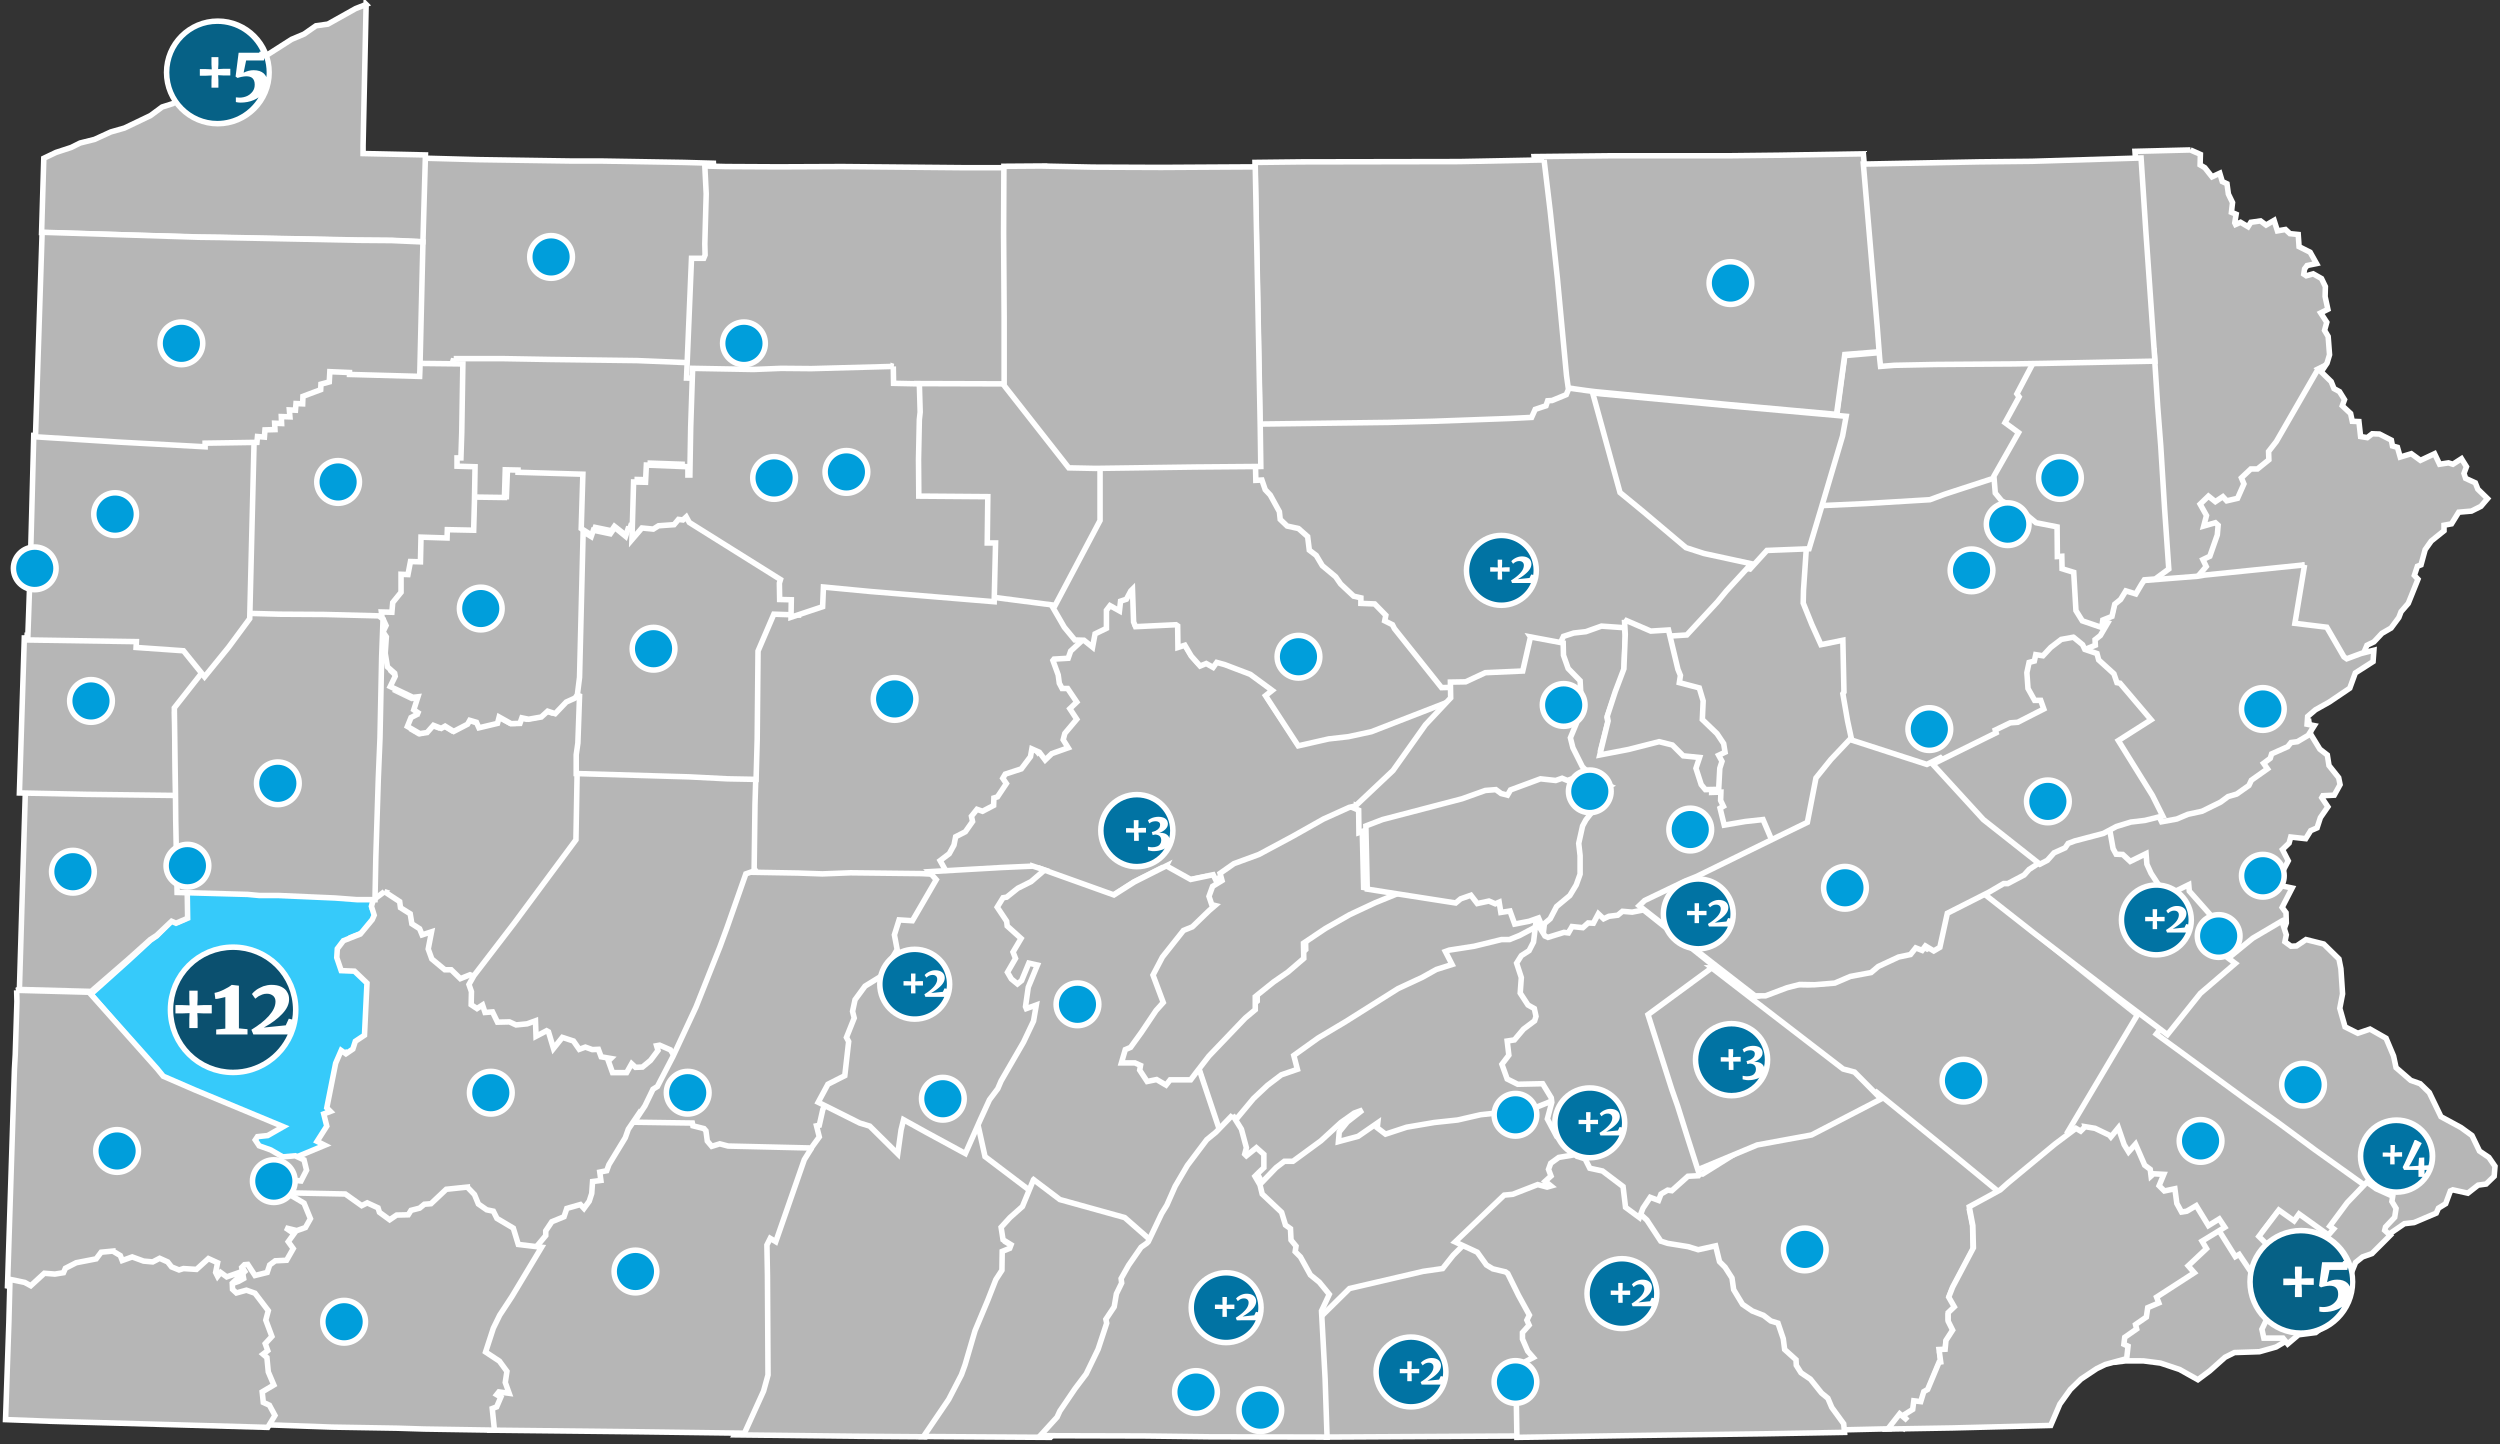 <svg xmlns="http://www.w3.org/2000/svg" xmlns:xlink="http://www.w3.org/1999/xlink" viewBox="0 0 902 521">
  <rect x="0" y="0" width="902" height="521" fill="#333333" stroke="none"/>
  <defs>
    <path id="Adams" fill="#b6b6b6" stroke="#fff" d="m577.4 443.2 7.9 3.6 3.4 4.7 1.7 1.1 4.8 1.1 1.6 1.1 4.2 8.3 4.4 8-1 1.9.9 2.1-2.7 3v1.1l1.6 3.8 3.5 4-4.5 2.3-1.9 2.7-1.1.5.4 22.6-73.1.4-.7-21-1.3-25.1 10.9-10.6 27.2-6.3 6.3-.9 3.4-4.2 4.1-4.2z" style="fill:#b6b6b6;stroke:#fcfcfc;stroke-width:2" transform="translate(-470 -442)"/>
    <path id="Allegheny" fill="#36cafa" stroke="#fff" d="m102.4 315.8 25.4.7 4.2.4h6.9l20.4.9 7.8.6 6.8.1-.8 2.6 1 3.4-1 2.5-4.8 5.9-5.9 2.4-1.4 2-.1 2.3 1 3.1 4.1.1 5.6 5.5-1 21.1-3.5 2.4-.9 2.9-4.2 2.9-.8-.6-.9 2.2-2.9 15.2 2.7 2.8-3.6 1.4.9 3.6-2.8 4.5 4.7 2.5-15.8 6.7-4.9.5-4.6-2.7-4.6-1.7-2.5-3.7 2-3.1 4.1-.5 1.7-1-27.7-11.8-11.5-5.1-2.4-3.1-24.3-28 13.7-12.3 7.8-7.2 2.2-1.5 6.1-6.1 2 .9 2.2-1-.4-12.7z" style="fill:#36cafa;stroke:#fff;stroke-width:2" transform="translate(-25 -315)"/>
    <path id="Armstrong" fill="#b6b6b6" stroke="#fff" stroke-width="2" d="m190.6 217.4 3.3 6.9-1 2.1.9 1.4-.4 6.3.6 3.9 2.5 2.3.5 2.4-1.2 2.5 5.8 2.8 4.3-.5-1.9 5.9 4.4 2.3-1.7 2.8-3.2-.8-1.4.7-.4.9 2.4 1.4 1.2-.2 2.7-3.1 3.3 1.2 1.6-.9 3.1 1.9 3.5-1.8 1.2-2.3 4.8 1.4.6 1.3 3.9-.9.9-3.7 6.2 3.4h1.3l.9-2.3 3.7.8 3.6-.7 2.8-2.5 2.6.9 3.4-3.5 3.1-1.3 1.7-1.9 2.9-1.1 1.8.7-.7 18.3-.6 4.1v5.7l-.5 27.3-22.7 30.1-14.9 19.1-2.5-.9-4 1.6-3.7-3.5h-2.2l-5.7-4.7-1.6-4.6.7-3.3-1.9.6-1.3-3.3-3-1.9-.6-3.6-3.5-2.3-.3-2.2-3.7-2.4-4.8 2.5.3-16 .9-28.6.6-14.4.6-29.1.8-17.2z" style="fill:#b6b6b6;stroke:#fcfcfc;stroke-width:2" transform="translate(-130 -213)"/>
    <path id="Beaver" fill="#b6b6b6" stroke="#fff" stroke-width="2" d="m68.8 280.5 24.7.5 32.9.4.1 11.9.5 25.3.2 12.7-4.2 1.8-1.6-.7-5.4 5.1-2.3 1.5-7.8 7-13.5 11.7-25.9-.7 2.3-76.5z" style="fill:#b6b6b6;stroke:#fcfcfc;stroke-width:2"/>
    <path id="Bedford" fill="#b6b6b6" stroke="#fff" stroke-width="2" d="m333.9 392.4 14.7 7.3 3.9 1.2 7.7 7.4.7-4.7 1.6-6.3 10.5 5.8 12.2 6.4 5.8-12.9 3.8 17.3 16 12.2-4.1 9.5-4.9 4.2-2.5 2.6.4 2.6 3.6 2.2-1.5 3.5-2.3.9-.1 5.9-2.5 3.6-2.8 7.1-4.7 10.6-3.7 11.9-1.4 3.7-4.8 8.9-8.5 12.1-25.1-.2-43.9-.5 7.3-15.7 1.5-5.4-.2-35.3-.2-11.4 2.4-4.8 1.8 1 9.7-27.1 2.4-3.9.5-2.4 2.1-2.9-1.3-5 1.8-.4 1.1-4.8 3-4.2z" style="fill:#b6b6b6;stroke:#fcfcfc;stroke-width:2"/>
      <path id="Berks" fill="#b6b6b6" stroke="#fff" stroke-width="2" d="m734.8 318.7 18 14.8 29.6 23.8 10.1 8-8.7 15-16.6 28.3-7.2 5.4-16.8 14.1-3.5 3.1-13.7-11.3-30.4-24.8-8.4-8.8-4-1.1-34.8-27.8h6l7.4-2.9 4.9-1.3 5.6.1 6.9-.6 5.5-2.4 7.2-1.4 2.4-2.1 7.7-3.7 3.8-.8 2.4-3.1 2.2.9 1.3-1.9 3.6 2.2.5-.3 2.7-12.7 16.3-8.7z" style="fill:#b6b6b6;stroke:#fcfcfc;stroke-width:2"/>



    <path id="Westmoreland" fill="#b6b6b6" stroke="#fff" stroke-width="2" d="m138.7 321.7 5.5 3.6.3 2.2 3.5 2.2.6 3.6 2.8 1.8.9 2.2 3.4-1.1-1.2 6.2 1.3 3.6 4.7 3.9h2.3l3.3 3.2 3.5-1.4 3.6 1.4-1.9 3.3.7 2-.1 3.9 3.1-1.9 1.2 3.7 2.5-.1 1.8 3.7h3.4l2.4 1 3.3-.3 5.4-1.9.2 5.1 1.9-1 2.4 1.2.9 3.1 1.7-2.1 6 1.9 1.6 2.2 1.4-.5 2.8 1 3.3-.2 1.1 3 6.3 1-2.8 2.8.6 1.6h2.6l2.5-4.3 2.6 2.4h1l2.2-1.8 1.9-2.5-.9-2.7 3.9-.8 5.1 2.2 2.5 3.9-6.1 11.6-1.6.9-2.7 5.5-3 4.4-3.6 5.2-1.1 3.1-5.9 9.6-1.1 3-1.8.4.4 3.1-3.3.4-.2 2.9-1 3.3-3.5 4.7-2.1-2.2-2.7.8-.9 2.8-4.7 1.9-1.5 2.3v1.8l-4.8 5.7-8.7-1-2-6.3-5.7-3.3-1.1-2.2-1.8-.4-3.8-2.6-1.5-3.6-1.7-1.7-6 .5-5.6 5.2-2.5.2-1.5 1.3-2.8.7-1.1 1.8-4.7.1-3.1 2.1-5.4-3.9-.4-1.4-2.2-1-2.2 1.1-6.4-4.5-18.7-.4-1.6.2-2-1.2-2.5-4.1.5-3.8 2.9-.6 3.8.4 1-1.9-.5-2-4.1-1.9 14-5.8-2.8-1.4 3.5-5.5-1.1-4.4 2.4-.9-1.3-1.3 3.2-16.1 2-4.6 1.7 1.2 2.5-1.7.9-2.8 3.3-2.2.9-18.8-4.5-4.3-4.8-.2-1.6-4.7.2-3.2 2.2-2.9 6.1-2.4 4.3-5.2.7-1.6-1-3.2.7-2.3 4-3z"/>
    <path id="Somerset" fill="#b6b6b6" stroke="#fff" stroke-width="2" d="m230.7 401.5 21.1.3.3 1.3 3.3.8 1.6 1.8.4 3.7.4.4 2.2-.7 3.3.8 30.2.7-.8 3.8-2.5 4-10.3 29.6-2-1.2-1.2 2.4.2 11 .2 35.9-1.6 5.8-6.9 15.2-37.4-.5-54.6-.6-1-9.1 2.2-.8.4-1-2-1.1 2.9-3.8 1.7.2-.5-1.3.5-3.7-2-2.7-6-3.9 3.3-10.2 2.4-4.9 4.5-6.7 9.9-16.4 4-4.8v-1.7l2.2-3.3 4.4-1.8 1-3 4.9-1.4 1.3 1.4 1.9-2.6.9-2.8.3-4.3 3-.4-.4-3 2.5-.5.8-2.2 5.9-9.7 1.1-3.1 4-5.9z"/>
    <path id="Northumberland" fill="#b6b6b6" stroke="#fff" stroke-width="2" d="m575.9 224.2 10.1.7.4 4.6-.5 12.8-3.3 8.3-2.8 8.3.3 1.6-2.4 9.4 7.4-1.4 11.6-2.9 5.9 1.4 3.9 3.7 7.9.7-2 5.5 1.6 4.8.6.7h3l4.4-.1-.2 4.6 1.7 3.4-1.5.7.7 2.7 5.9-1 8-.9 5.7 13.1-30.7 14.9-4.3 1.7-14.5 7-1.1 1-4 1.2-3.1-.2-1.5 1.2-3.6.5-2.9 1.3-1.1-.9-1.2 2.2-2.4-.1-2 1.7-3.6-.4-1.3 2.3-2.6-.3-6.2 1.9-2.4-1-2.5-3.9 1.9-2.7 1.9-1.5 2.4-4.4 5-4 2.1-3.3 1.2-3.4v-6.2l-.5-4.6 1.5-6.9 1.4-2.5 4.2-5.1 1.8-4.9v-.9l-3.1-1.3-5.2-5.3-3.6-7.3-1.1-4.5 2.3-5.6v-1.8l1.6-7.9-.2-4.4-4.1-4.2-2-5.6-.1-4.2 2.1-4.2 4.7-1.5 4.4-.5 6-2.1z"/>
    <path id="Wyoming" fill="#b6b6b6" stroke="#fff" stroke-width="2" d="m679.6 127.1.2 1.7 3-.3 15.1-.3 28-.2 13.8-.2-2.8 3-6.2 11.9.8 1.2-4.7 8.8 4.8 3.6-9.5 17-1 .7-19.3 6.6-5.5 2.1-23 1.4-19.8.9 8-28.4 1.1-6 3-22.3 14-1.2z"/>
    <path id="Fayette" fill="#b6b6b6" stroke="#fff" stroke-width="2" d="m168.6 428.3 2.6 2.7 1.4 3.4 3 2.1 2.4.5 1.3 2.6 5.9 3.5 1.8 5.9 8.4 1-10.7 17.8-4.4 6.7-2.3 4.7-2.8 8.6 5 3.3 2.7 3.7-.6 4 1.4 3.9-3.7-.5-.8 1 1.5.9-1.5 3.5-1.6.6.8 7.8-25.3-.4-9.6-.3-23.7-.4-25.5-.9 2.6-4.3-1.1-2.1-2.6-1.1-.7-6.1 3.8-2.3-1.5-3.3-.4-4.8-2.7-2.3 2.5-2-.8-2.3 2.4-2.6-2-5.3.8-3.1-3.8-5-2-.7-4.1 1.2-2.9-2.6-.1-3.9 2.4-2.2.6-.3-.6-3.6 2.3-2.2 3.1-.1 2.4 3.7 1.9-.5.7-2.2 2.9-2.2 3.5-.2 1.2-2.1-1.9-2.6 1.7-2.1-2.8-1.6 1.7-3.4 5 1.2 1.8-.7 1-1.7-1.6-4.1-6-3.5 4.2-.6 19.4.4 5.9 4.2 2-1 3.9 1.8.5 1.6 3.7 2.7 2.5-1.7 4.2-.1 1-1.6 3.1-.8 1.7-1.4 2.4-.2 5.5-5.2 7.6-.8z"/>
    <path stroke-width="2" d="m411 209.8.5 16 13.9-.6 2 1.5.1 6.1 1.4-.4 3 5 2.1 2.4 1.8-.7 1.8 1 1-1.5 4.2 1.1 9.6 3.6 10.3 7.5-3.1 2.3 10 15.2 9.7-2.2 7-.8 8-1.8 33.3-12.9-11.6 13.3-11.3 16.5-13.1 12.7-2.2.6-9.1 4-11 6-12.5 6.5-8.9 3.2-4.3 2.9-5.3 3.6-1.5-2.8-7.2 1.5-8.4-4.7-10.1 5.1-8 5.1-26.6-9.6-2.1-.7-10.7.5-24.5 1.4-3.2-5.6 4.3-3.2 1.3-2.4.7-3.5 3.8-2 1.8-2.5-.4-1.9 3.5-4.3 2.5.9 2.2-1.1.1-2.9 2-.6 2-3-1.2-1.8 2-3.2 5.9-1.9 2.6-3.4.8-4.7 5.5 2.3 1.1 1.4 1-1 3.9-1.4-.9-1.5.9-3.5 3.6-4.3-2.6-3.9 2.5-2.3-1.7-2.6h-2.1l-1.7-3.2-.4-3.1-2.2-6 1.8-1.9 4.5-.2.6-1.8 5-4.6 3.9.1 1 .8.5-2.4 3.9-1.9v-5.9l2.8-3.6 2.2 1.3.2-1.7 2.5-.8 1.4-2.6 3.9-4.5z"/>
    <path id="Centre" fill="#b6b6b6" stroke="#fff" d="m407 244 .5 16 13.9-.6 2 1.5.1 6.1 1.4-.4 3 5 2.1 2.4 1.8-.7 1.8 1 1-1.5 4.2 1.1 9.6 3.6 10.3 7.5-3.1 2.3 10 15.2 9.7-2.2 7-.8 8-1.8 33.3-12.9-11.6 13.3-11.3 16.5-13.1 12.7-2.2.6-9.1 4-11 6-12.5 6.5-8.9 3.2-4.3 2.9-5.3 3.6-1.5-2.8-7.2 1.5-8.4-4.7-10.1 5.1-8 5.1-26.6-9.6-2.1-.7-10.7.5-24.5 1.4-3.2-5.6 4.3-3.2 1.3-2.4.7-3.5 3.8-2 1.8-2.5-.4-1.9 3.5-4.3 2.5.9 2.2-1.1.1-2.9 2-.6 2-3-1.2-1.8 2-3.2 5.9-1.9 2.6-3.4.8-4.7 5.5 2.3 1.1 1.4 1-1 3.9-1.4-.9-1.5.9-3.5 3.6-4.3-2.6-3.9 2.5-2.3-1.7-2.6h-2.1l-1.7-3.2-.4-3.1-2.2-6 1.8-1.9 4.5-.2.6-1.8 5-4.6 3.9.1 1 .8.5-2.4 3.9-1.9v-5.9l2.8-3.6 2.2 1.3.2-1.7 2.5-.8 1.4-2.6 3.9-4.5z" style="fill:#b6b6b6;stroke:#fcfcfc;stroke-width:2" transform="translate(-331 -204)"/>
    <path id="Cumberland" fill="#b6b6b6" stroke="#fff" stroke-width="2" d="m562 394.6.3 3.5-1.5 5.6 2.8 5.3 3.9 3.2 3.5 4-.5 2.6-6.3 1.1-2 1.5-.3.9 1.2 3-1.4 1.3 3.3 2.7-5.7 1.5-3.4-.9-8.8 3.4-2.7.3-16.4 15.6-3.7 3.7-3.8 4.8-7 1-26.6 6.2-14 13.8 4.6-10.1-2.7-3.4-3.3-2.7-3.6-6.7-2.4-2.4.3-2.2-1.7-2.1-.2-3.9-1.6-1.2-1.4-4.8-7-6.8-.9-3.7-2.4-4.3 3.5-3.5 1.4 2.7 3.3-3.4 3.6-2.8h3.1l9.4-6.9 7.2-6.6 5-3.5 5.7-2.7.4 4.2-6.2 4.8-2.3 2.9 3.9-1.1 10.3-7.1-.4 4.9 1.3 1 6.7-2.2 10.1-1.8 8.3-.9 8.3-1.9 8.5-.9 3 .1 6.7-1.2 10.6-3.9z"/>
    <path id="Northampton" fill="#b6b6b6" stroke="#fff" stroke-width="2" d="m832.9 259.3.8 5.6 3.3 5.4 2.7 2.1.6 3.8 3.5 4.4.5 2.5-2.1 3.8-4.1.2-.4.7 2.2 3.3-2.7 3.9-1.2 3.7-2.3 1-1.8 2.9-5.4-.6-.6 2.2-2.4 2.3 2.1 4.1-1.9 3.6-1.2 4.1.7 1.3 3.8.8-3.6 7 1.4 1.9.1 3.7-1 2.8-9.3 5.8-11.7 9.9-12.3-9.7 2.3-3.8.9-5-7.2-8.6-7.5 3.9-.8-4.1-1.8-1.4-2.9-4.8-1.7-3.8-.1-1.2-4 2.1-3-3.1-2.6-.1-1.8-3.3-1.4-8.5 5.4-2.9 5.5-1.7 5.1-.6 5-1.3 4.6-.8 3.9-1.7 5-1.1 6.3-3.1 2.9-2.1 3-.9 3.6-2.6.9-1.9 4.5-3.2-1.3-1.9 3.4-2.5.5-1.8 6.1-2.8 1.3-1.7 2.7-.4 3.1-1.8 2.4-4z"/>
    <path id="Wayne" fill="#b6b6b6" stroke="#fff" stroke-width="2" d="m790.3 54.1 3.6 1.6-.1 3.8 1.7 1 2.6 3.3 2.8-1.3.9 3 1.7.8.5 3.7 1.5 3.1-.4 3.5 1.7.7-.5 3.1.3.6 1.8-.8 2.7 1.6 1-1.6 3.5-.5 2 1.5 2.9-1.7 1.2 3.8 2.9-.5 1.6 1.5 3 .3.3 4.4 4 2 2.3 4.1-3.4.7-.9 1.2-.3 1.9.9.6 2.5-.7 3 1.7 1.4 2.9-.1 3.6 1 4.6-2.6 1.3 2.2 3.4-.8 2.9 1.3 2.2.5 6.6-.9 3-2.4 3.6-14.2 25.7-2.4 3.2.2 3.4-5.5 4.5H813l-2 1.6.7 1.7-3.1 7-6 1.4-1-1.1-2.5 1.7-2.2-1.9-.6.6 1.9 3.5-.3 1.2 1.9-.6 2.5 2.4-.4 4.8-3.1 8.8-1.5.7.9 1.8-3.3 3.9-2.8.4L770 211l2.8-4.2 4.3-.3 3.5-2.6-1.4-20.4-1.4-22.7-1.1-14.2-1.3-19.1-3.3-46.5-1.8-26.4 20-.5z"/>
    <path id="Clarion" fill="#b6b6b6" stroke="#fff" stroke-width="2" d="m183.1 169.2 8.4.1v.8l22.8.7-.6 20.9-1.2 51-.8 6.3-2.7 1-1.6 1.9-3.1 1.4-4 4.2-2.7-.9-2.3 2.1-4.6.8-2.4-.5-.7 2-3.2.1-4.3-2.4-.6 2.3-6.7 1.6-.9-2-2.4-.7-.8 1.4-5 2.6-3.1-1.9-1.4.8-2.8-1.1-2.3 2.6-2.6.4-4.5-2.6 1.3-3.2 2.7-1.4.5.1-2.2-1.5 1.5-4.7-1.8.2-8.2-3.9 1.8-3.7-.2-1.1-2.6-2.3-.8-4.9.4-5.9-1.2-1.8 1.1-2.3-1-2.2-1-.8-.5-3.9 4.3.1.2-2.3 3-3.7V205l2.8.1.9-4.7 3.3.1.2-8.9 9.5.3.1-3 9.6.2.3-10.1 11.7.2.4-10z"/>
    <path id="Pike" fill="#b6b6b6" stroke="#fff" stroke-width="2" d="m836.4 133.1 4.7 4.6 1 2.5 2 1.1 1.8 2.9-.8 2.2 3 2.8.6 2.8 2.4.1.6 5.4 2.4.4 1.8-1.4 2.6.1 4.3 2.2.4 2.1 1.8.5 1 3.5 4-1.2 3.3 2.4 5.1-2.4 1.8 3.8 3.2-.5 1.6.5 3.1-2 1.8 2.9-.9 2.4.6 1.8 3.5 1.6.9 2.3 3.5 3.4-2.4 2.8-3.4 1.7-4.6.4-2.6 4.2-2.7.5v2l-4.6 3.7-2.2 3.1-1.5 5.5-1.3.5-1.1 3.3 1.3 1.4-3.5 8.7-2.6 3-.8 2.1-2.8 3.8-3.3 1.9-2.9 3.1-2.5 1.2-1.4 3.3-6.6 2.4-2.2-1.6-6-10-12.8-1.5 3.4-20.1-36.2 3.6 3.8-4.5-1.2-2.5 2.5-1.2 2.7-7.7.3-3.5-1-.9-4.2 1.2 1-3.8-2.3-4.1 3-2.9 2.5 2 2.7-1.8 1.4 1.5 3.9-.9 2.3-5.2-.9-2.2 3.4-3.2h2.4l4.1-3.3-.1-3 2.8-3.6 15.1-26.2z"/>
    <path id="Perry" fill="#b6b6b6" stroke="#fff" stroke-width="2" d="m557.2 333.4-.7 6.2-2.1 4-2.8 1.8-1 1.5 1.6 4.7-.4 5.4 2.2 3.3 2.7 1.5.8 4.2-.8 2.8-4.4 3.3-3.6 4.4-1.4.2.5 4.1-2.4 3.1 1.3 3.5 2.7 1.3 9.7-.3 4.4 7.4-10.7 4.3-7.2 1.3-3.1-.1-8.3.9-8.3 1.9-8.4.9-10 1.7-7.6 2.5-3-2.3.2-1.8-7.1 4.9-7.1 1.9.3-3.5 2.9-3.6 5.5-4.3-3 1.1-4.8 3.4-7.2 6.6-10.1 7.4h-3.1l-3 2.3-5.1 5.3-2.4-4.6 1.7-1.6v-3.1l-.8-.7-3.7 3.1-2.6-2.9.8-2.8-1.6-6-2.7-4.4 6.5-7.8 5.2-4.8 5.4-4 4.4-1.5-1.2-4.5 10.1-7.1 10-5.9 19-11.9 8.9-4.1 5.1-2.9 3.7-1.2-2.4-4.6 3.8-1.3 9.1-1.4 10-2.4h2.8l3.3-1.3 6.9-3.6 2.6.1z"/>
    <path id="Juniata" fill="#b6b6b6" stroke="#fff" stroke-width="2" d="m503.5 319 20.8 3.2 1.4-1.2 5.5-2 2.5 3.2 3.6-.7 2.2.9 3.1-1.3.7 4.3 3-.5 1.7 4.8 3.4-.7 5.2-1.8 1.6 3.8-2 2.9-1.3.1-6.6 3.5-3.7 1.5h-2.9l-9.8 2.4-9 1.4-1.4.5 2.4 4.7-5.7 1.8-5 2.8-8.8 4.1-18.9 11.9-9.9 5.9-8.8 6.3 1.3 5-5.8 2-5 3.8-5 4.7-6 7.2-6 6.7-8.2-25.7 5.2-6.8 13.3-14 3-2.5v-4.8l7.4-6 5.2-3.6 4.9-4.2-.1-5.8 8.9-6 9-5.1 9.3-4.5 5.3-2.2z"/>
    <path id="Clearfield" fill="#b6b6b6" stroke="#fff" stroke-width="2" d="m296.6 208.2 19.1 1.8 44.3 3.5 22.3 2.9 5.1 8.9 4 4.9-5.1 4.7-.9 2.6-5.1.3-.4.5 1.9 5.2.4 3 1 1.9h2l3.3 4.9-2.5 2.4 2.5 3.8-4.3 5.1-.6 2.3 1.8 2.9-5.9 2.1-2.4 2.3-2.1-2.8-2.7-1.2-.5 2.8-3.3 4.4-5.8 1.9-.9 1.5 1.3 1.9-3.2 4.8-1.3.4-.1 2.7-4 2.1-2-.7-2 2.5.4 1.9-2.6 3.7-3.5 1.8-.6 3-1.7 3.1-3.3 2.5 2 3.6 3.3 3.6-10.7-.5-25.5-.3-10.2.4-8.6-.3-17.5-.3-1.1-1.7.3-23.5.3-12.3.3-13.4.3-32.3 6.3-14.9 9.1.3 8.7-2.8.4-7.9z"/>
    <path id="Warren" fill="#b6b6b6" stroke="#fff" stroke-width="2" d="m150.4 57 22 .6 33.8.5H217l29.7.5 10.7.3.4 10-.5 18.2.2 4.4-1.3 2.8h-3.8l-1.7 41.4-21.6-.9-30.6-.4-16.7-.3H165l-16.4-.2 1.2-46.2.6-30.7z"/>
    <path id="Erie" fill="#b6b6b6" stroke="#fff" stroke-width="2" d="M132.1 1.6 131 52.5v2.9l22.5.5-.9 31.3-11.2-.5-12.2-.1-49.8-1-7.6-.1L15 83.9l.8-26.8 4.4-2.1 5.5-1.8 3.2-1.6 5.2-1.3 5.9-2.7 4.9-1.4 9.4-4.5 4.2-3.1 3.8-1.2 7.3-4.2 1.6-1.5 2.9-6.7 3.1-3.3 5.6-1.7 3.6 5.4 10.5-5.9 8.3-5.3 4.5-1.9 4.3-3 4.3-.6 10-5.6 3.8-1.5z"/>
    <path id="Lancaster" fill="#b6b6b6" stroke="#fff" stroke-width="2" d="m677.1 394.1 30.5 24.8 14.1 11.6-11.1 6.2 1.1 5.5.2 8.6-7.6 14.4-1 2.5 2.3 4-2.7 2.6v1.8l1.9 3.8-2.7 4.2-.4 4.4-1.8.1.6 4.3-1.4.2-3.8 9.3-1.3.8-1.3 4.4-2.2-.2-.3 2.1-1.9 1.3 1.2 1-2.6 3.5-2.8-2.4-2 2.6-17.4.4-.2-2.4-4.1-5.6-1.3-3.1-2.1-1.8-3.9-4.9-3.5-2.4-2.2-3.5-.1-1.7-4-3.6-.5-4.4-1.5-4.5-1.9-.6-2.7-2.1-4.1-1.6-4.1-2.7-3.6-6.1-.6-4.1-2.1-3.4-2.2-2.3-1.1-4.3-4.9 1.1-4-1.2-7.5-1.2-3.4-1.1-5.3-8-4.2-3.8 1.1-3 3.5-5.3 2.6.9.4-1.1 3.6-2.1 1.3.2 5.6-5 3.5-.2.6-.9 1.4.1.5-.3 20-8.7 19.3-3.7 24.1-13.4z"/>
    <path id="Indiana" fill="#b6b6b6" stroke="#fff" stroke-width="2" d="m208.3 274.8 40.6 1.2 13.6.7 10.3.2-.4 13.4-.3 23.1 1.1 1.6-1.7 1.1-6.5 18.8-2.5 6.8-8.7 22-9.1 19.6-2.8-4.5-3.9-1.7-1.1.2.5 1.7-2.7 3.6-2.9 2.4-2.5.1-1.4-1.3-1.8 3.2H221l-1.5-4.2.9-.9-3.5-.6-1-2.7-2.2.1-2.5-.9-2.2.8-2.1-3-4-1.3-3.2 4-1.8-6-.7-.4-3.8 2-.2-5.6-3 1.1-4 .4-2.4-1.1-4.3.1-1.8-3.7-2.7.2-.9-2.7-2 1.3-2.1-1.4.1-4.7-.9-2.6 1.8-3.2 14.5-18.9 22.3-30.1.5-28.2z"/>
    <path id="Huntingdon" fill="#b6b6b6" stroke="#fff" stroke-width="2" d="m420.8 312.4 8.8 4.9 8.1-1.7 1.1 2.2 4.7-3.2 1.3 4.7-4.2 2.5-.9 2.2.4 1.2 4 1-5.2 4.2-6.5 6-3.2 1.2-7.3 9-3 5.4 3.9 10-3.4 3.7-5.3 7.7-4.3 5.8-1.6.6-.4 1.3h2.7l3.9 1.7-.5 2.4 1.6 2.3 2.9-.5 2.7 1.5 1.1-1.3h7.6l2.3-3.1 8.5 25.4-3.7 3-6.8 9-4.1 7.5-3 6.9-2 3.1-5 10.4-1.6 1.4-10.1-8.5-23.8-6.3-9-6.5-16.1-12.2L352 402l3.6-7.6 3-3.9 1.1-2.6 8.2-13.8 3.5-7.2.4-2.1-2.3.8-1.2-3 1-7.3-2 1.6-3.7-3.1-2.2-3.6 3-5.1-.9-2.3 2.6-4.2-4.4-3.8-.2-1.9-3.9-5.7 3.3-5.2 1.7-.3 3.8-2.9 4.8-2.3 3.9-3.2 26.8 9.6 7.4-4.7 11.5-5.8z"/>
    <path id="Clinton" fill="#b6b6b6" stroke="#fff" stroke-width="2" d="m456 164.1.1 7.5h1.6l1.5 4.4 1.7 1.7 3.6 6.5.3 2.5 1.6 1.5 4 .9 4.2 3.7.6 4.8 2.1 1.6 2.2 3.7 4.8 3.9 1.8 2.6 4.1 3.8 3.6.9v1.6l3.8.2 5.3 5.4-.3 1.5 2 1 .9 1.8 16.1 20.1 3.6-.1v6.6L494.8 264l-8.3 1.8-7.1.8-11 2.5-11.8-18.1 2.4-1.9-7.9-5.8-9.2-3.5-2.9-.8-1.3 1.8-2.5-1.4-2.2.9-3.2-3.6-2.3-3.9-2.5.8-.1-7.8-.6-.4-14.6.7-.7-1.7-.4-11.8-.6.6-1.6 3-2.1.7-.4 3.5-3.4-1.9-1.3 1.7v6.5l-4.1 2-.9 4.8-3.1-2.5-3.3-.1-3.8-4.6-5.2-9 16.1-30.2V165l37.2-.5 23.9-.4z"/>
    <path id="Delaware" fill="#b6b6b6" stroke="#fff" stroke-width="2" d="m799.9 443.3 1.4.9 5.5 8.5 1.4-.7 6.2 9 1.5 1.9 3.4.2-.6 3 1.8 1.9-1 6.3-2.6 5.1.2.9h6.4l2.4 2.9-4.7 2.8-6 1.7-9 .3-3.4 1.7-5.5 4.9-4.3 3.2-6.6-3.7-6.9-2.3-6.2-.8H767l-3.2.4.1-3.5-1.6-.8.6-4.7 3.9-2.6-.4-1.6 4.4-2.9.5-3.6 3.3-1.3-.7-1.8 13.2-8.2-1.9-2.2 6.9-6.3-1.8-3 9.6-5.6z"/>
    <path id="Montgomery" fill="#b6b6b6" stroke="#fff" stroke-width="2" d="m772 364.8 8.1 6.3 31.4 23.3 11 7.9 13.3 10 19.1 13.8-7.2 7.4-5.1 6.7 1.5 1.1-4.6 5.2-10.5-7.4-1.8 2.4-5.6-3.9-5 6.5 4.5 4.4 5.2 4-12.7 8.6-5.7-8.5-1.4.8-6.2-9.9-.7-.5-.5-.7-4 2.4-4.5-7.2-2 1.2-3.7.6-2.5-4.7-.5-3.5-2.8.5-3.6-3.6 1.1-2.8-3.3 2.8-.6-5.3-1.7-1.3-2.2-5.2-2.2 2.4-3.1-5-1-2.9-1.9 2.4-1.8-2.2-4.6-2.1-2.5-.4-2.4 1.8-3.2-1.9 17-28.6 8.9-14.9z"/>
    <path id="Forest" fill="#b6b6b6" stroke="#fff" stroke-width="2" d="M163.7 129.4h18.1l17 .3 31.1.4 22 .9-.7 20.7-.3 18.8h-4.8v-3l-11.5-.4-.3 6-4.4-.1-.5 16.8-1.8-.2-1.3 3.9-4.6-3.6-1.1 1.6-5.8-1.2-1 3-4.1-2.6.6-19.6-23.4-.7v-.8l-4.6-.1-.3 10-14-.2.2-10.8-6.7-.2v-7h1.5l.3-7.3.4-24.6z"/>
    <path id="Bucks" fill="#b6b6b6" stroke="#fff" stroke-width="2" d="m823.3 332.3 1.6 5-.5 2.5 2.2 1.6 2-.1 3.4-2.3 6.4 1.6 5.5 5.4.7 3.5.6 9.1-1 5.2 1.9 6.7 4.6 2.3 4.4-1.5 5.8 3.3 2.7 6.4.9 4.2 5.3 4.6 3.4 1.2 3.3 3.2 4.2 8.7 7.2 3.9 4 2.9 2.7 5.6 3.4 2.3 2.2 3.2-.3 3.6-2.9 2.8-2.9.4-3.7 2.9-5.4-1.2-.9.4-1.7 4.6-2.6 1.6-.8 1.8-8 3.4-3.5.4-6.7 4.6-2.7-2.4.7-2.9 3.3-3.4.3-1.9-1.5-2.5.2-1-4.8-2.1-2.8-2-18.2-13-13.4-9.9-11.1-7.9-32.8-24 11.8-15.1 11.6-10.2 11.4-9.3 10.5-6.2z"/>
    <path id="Philadelphia" fill="#b6b6b6" stroke="#fff" stroke-width="2" d="m854 426.5 3.3 2.4 6 2.7-.3 1.9 1.5 2.5-.5 3.2-3.3 3.5-.3 1.2 2 1.8-6.6 6.6-3.4 1.2-2.5 2-1.5 3.7-2 2-4.2 1.3-3.8 2.6-.6 1.9.2 3.7 1.2 3.3-1.5 5.1-2.2 1.7-6.2.8-3.9 3.3-1.7-2.1h-6.9l-.7-3.2 2.7-5.6.8-5.2-1.8-2 .4-1.8-2-.1-2.7-3.5 10.4-7.1-3.1-2.4-5.8-5.8 7.2-9.5 5.5 3.9 1.8-2.5 10.6 7.6 1.9-2.2-1.4-1 6.3-8.5 7.1-7.4z"/>
    <path id="York" fill="#b6b6b6" stroke="#fff" stroke-width="2" d="m567.7 415 4.5 1.4 1.6 3.2 4.1.9 8.3 6.3.9 7.4 3.2 2.4 3.9 3.6 5 7.6 2.5.8 7.4 1.2 3.6 1.1 6.3-1.4 1.4 5.7 2 2 2.5 3.9.6 4.2 3.2 5.3 3.5 2.4 4.1 1.6 2.6 2 2.6.8 1.9 5.6.5 3.9 4.1 3.7.1 2 1.7 2.7 3.4 2.3 4 5 2.3 1.9 1.4 3.3 4.3 5.9.3 3.1-28.4.5-45.4.6-44.4.7-.4-23.9 1.8-.8 1.8-2.7 2.7-1.4-2-2.3-1.9-4.4v-2.3l2.4-2.7-.8-1.8.9-1.8-3.9-7.1-3.9-7.9-.8-.6-4.6-1.1-2.3-1.4-3.3-4.6-8-3.7 17.7-16.9 3.1-.3 9-3.5 3.4.9 1.4-.4-2.1-1.7 2.1-1.9-.9-2.4.8-2.2 2.9-2.1 5.3-.9V415z"/>
    <path id="Monroe" fill="#b6b6b6" stroke="#fff" stroke-width="2" d="m831.5 203.8-3.5 21.1 11.5 1.4 6.2 10.7 1 .7 5.1-1.9 4.7-1.2-.3 4.1-6.4 4.1-2 5.5-7.4 5-5 2.8-2.8 2.4-.2 2.8 2.6.5-2.2 3.5-3.9 2.3-2.3.3-1.2 1.5-5.8 2.6-.5 1.6-2.4 1.8 1.4 2-5.8 4.1-.9 1.9-4.4 3.1-3.1.9-2.7 2-6.7 3.3-5.1 1.1-4 1.7-5.5 1-3.4-7-13.3-21.8 11.6-7.5-9.3-11.2-1.5-.3-1.3-3.9-5.5-5.2-.5-1.9-4.2-1.5-1.5-3.3 3.5-1.4-.1-1.6 2.3-1.9 1.8-3 .3-2.5 3.3-1.3.9-4.1 2.4-2 2.5-4.2 3.5 1.1 1.4-2.5 20.2-1.6 2.3-.4 36.2-3.7z"/>
    <path id="Dauphin" fill="#b6b6b6" stroke="#fff" stroke-width="2" d="m593 328.3 27.1 21.6-22.1 16.8 8.2 26.5 2.1 6.2 3.3 10.8 3.3 10.7 17-8.3-17.6 11-1-.1-.5.7-3.8.2-5.8 5.2-1.5-.2-2.4 1.4-.9 2.3-3-1.1-2.6 3.9-1.3 3.4-5-3.7-.9-7.5-7.4-5.6-4.6-1-1.7-3.4-2.9-.9-3.2-3.7-4.1-3.4-3.4-6.4 1.6-6-.2-1.6-3.1-5.1-9 .2-3.8-1.9-1.9-5.3 2.5-3.3-.6-5.1 2.6-.4 3.3-3.9 4-3 .5-1.6-.6-2.8-2.3-1.3-2.8-4.3.4-5.6-1.7-5.2 1.7-2.7 2.8-1.8 1.6-3.1.9-7.4 3.2 5.2 1.1.5 5.8-1.8 1.6.2 1.3-2.3 3.9.4 1.9-1.7 1.9.1 1.8-3.4 1.9 1.8 1.9-.9 3.2-.4 1.7-1.4 3.5.3 4.1-.8z"/>
    <path id="Cameron" fill="#b6b6b6" stroke="#fff" stroke-width="2" d="m330.6 136.6 33.9.2 22.7 28.3 9.7.2v22.5l-16.2 30.6-23.1-3 .4-18.3h-2.9l.2-16.1-24.8-.2-.1-14.6.3-14 .3-2.6-.2-8.8-.2-4.2z"/>
    <path id="washington" fill="#b6b6b6" stroke="#fff" stroke-width="2" d="m6 357.3 26.1.7 24.6 27.6 2.2 2.7 11.3 4.9 32 13.3-5.6 3.2-3.7.4-.8 1.2 1.4 2.1 4.2 1.5 4.3 2.5 4.5-.4 3.2 1.5.9 3.7-2 3.9-4.9-.5-1.2.3-.2 1.8 1.9 3.1 1.3.8 4.2 2.5 2.3 5.6-1.8 3.2-3.1 1.1-4.1-1 3.1 2.1-2.1 2.9 1.8 2.5-2.4 4.2-4.1.2-2 1.5-.9 2.7-4.4 1.1-2.6-4-1.2.1-1 1 .7 4-1.8 1-3.7 1.3-1.5-1.1-1.9 2.4-2.5-4.9.5-2.7-.7-.3-4 3.6-5.2-.3-1.9.6-3.9-1.5-1.4-1.9-1.6-.7-2.2 1.1-4.3-.3-3.7-1.4-4.7 1.7-1.2-3-1.6-1-2.8.2-1.7 2.3-7.8 1.5-3.1 1.6-.8 1.9-4.5.8-3.3-.2-5.4 4.9-3.7-1.9-4.8-1 2.5-78.2.3-5.3.6-19.2-.1-4z"/>
    <path id="Lebanon" fill="#b6b6b6" stroke="#fff" stroke-width="2" d="m617.6 349.2 15.3 11.8 32.1 24.7 4.1 1.1 9.6 9.7-25.1 13-19.6 3.6-19.9 8.3-1.5.7-4-12.5-3.3-10.5-2.1-6-8.6-27 23-16.9z"/>
    <path id="Greene" fill="#b6b6b6" stroke="#fff" stroke-width="2" d="m40.7 451.4 2.7 1.6.7 1.8 3.6-1.3 4.1 1.5 3.3.3 2.5-1.3 2.9 1.3 1.4 1.8 2.7 1.1 1.6-.5 4.7.3 4.3-3.9 3.3 1.5-.7 3.5.7 1.4 1.1-1.4 2.2 1.6 7.1-2.5-5.1 4.8.1 2.2 1.4 1.3 3.6-1 3.1 1.1 4.8 6.3-.9 3.4 2.2 5.9-2.4 2.6.9 2.5-1.7 1.3 1.4 1.2.5 5.2 2 4.7-4.2 2.5.4 3.8 2.2 1 2 3.7-2.6 4.3-78.5-2.2-16.1-.6 1.2-35.1.4-15.5 5.3 1.1 2.2 1.2 4.9-4.5 3.8.3 3.1-.5.7-1.6 3.9-2 7.2-1.4 1.8-2.4 4.2-.4z"/>
    <path id="Venango" fill="#b6b6b6" stroke="#fff" stroke-width="2" d="m117.6 130.8 11.1.5v.6l21.2.6v-1.4l17.1.2-.4 24.7-.3 9.2h-1.4v3l6.5.2-.2 11.7-.3 11.2-9.5-.2-.1 3-9.4-.3-.2 8.9-3.6-.1-.9 4.7-2.5-.1v6.5l-3 3.7-.3 3.5-3.8-.1.3 2.4-20.4-.5-16-.1-11.7-.3 1.6-64.8.4-3.2 2.4.2.2-2.5 3.4-.1-.1-2.4 2.5.1-.1-2.5 2.9.1-.2-2.5 2.6.1.2-2.4 2.3.1v-2.1l6.5-2.5.1-2.2 3-.8.1-4.1z"/>
    <path id="Luzerne" fill="#b6b6b6" stroke="#fff" stroke-width="2" d="m723 170.5.5 6.9 1.6 2 8 4.3 3.9 3.3 8.7 1.7.1 10.3 1.6-.1.1 5.1 4.1 1.3.8 14.7 1.7 2.6 6.4 2.1-2.7 4.6-1.9 1.5.1 2-4.4 1.8-2.9-2.4-3.2.5-3.4 2.5-3.4 3.7-1.8-.3-.4 1.7-1.9.5-.5 2.3.4 5.1 1.6 3h2.4l2.3 6.2-11.5 5.8-2.7.2-3.7 1.8.3 1.1-23.4 11.6-5 2.5-28.7-9.4-2.3-10.8-1.8-10.5.5-.8-.3-15.7-7 1.4-3.9-8.8-3.2-8.2.1-5.1 1-15.4 4.2-14.5 19.6-.9 23.3-1.4 5.4-2L721 172l2-1.5z"/>
    <path id="Lawrence" fill="#b6b6b6" stroke="#fff" stroke-width="2" d="m8.8 229.2 41.2.6-.1 2.2 16.1 1.1 7.9 9.7L63 257.1l.4 29.9-32.2-.4-24.2-.5 1.8-56.9z"/>
    <path id="Lackawanna" fill="#b6b6b6" stroke="#fff" stroke-width="2" d="m777.2 126.5 1.3 20.2 1.1 14.2 1.4 22.8 1.5 21.6-4.9 3.6-3.9.3-1.1 1.7-2 3.4-3.6-1.1-1.9 3.1-2.1 1.7-1 4.4-3.3 1.3-.4 2.7-7-2.4-2.3-3.7-.8-13.8-4.2-1.3-.1-4.5-1.6.1-.1-10.7-7.6-1.5-4.2-3.5-8.2-4.4-2.3-2.8-.5-6.1 8.9-15.7-4.9-3.6 5.1-9.3-.8-1.1 7-13.3 1.7-1.8 40.8-.5z"/>
    <path id="Columbia" fill="#b6b6b6" stroke="#fff" stroke-width="2" d="m651.8 196.7-1.1 16.3-.1 4.6 3.1 7.7 3.3 7.3 7.9-1.6.4 18.7-.4.6 1.7 9.8 2.3 10.7-6.7 7.4-5.1 6.4-3.3 16.9-12.6 6.2-5.1-12-6.4.7-7.6 1.3-1.5-6.1 1.2-.7-1-2.1.1-3-3.3.1.5-8 .6-1.9-1.8-3.3 2.9-1.4-.2-1.2-2.1-3-5.9-5.6.4-7.2-1-3.3-7.9-2 .6-3.9-.7-1.8-3.6-14.6 8.2-.6 10.5-11.3 3.3-4 7.9-8.6 6.3-7 16.2-.5z"/>
    <path id="Fulton" fill="#b6b6b6" stroke="#fff" stroke-width="2" d="m372.9 425.6 9.5 7.2 23.4 6.5 10.5 9.2-2.7 2-4.2 6.3-2.3 4.2.2 1.6-2 4.2-.9 4.9-2.7 4.3.2 1.2-3.3 10.2-4.3 9.4-4 5.5-5.3 8.1-1 2.4-5 5.8-45.8-.3 9.1-13.4 4.6-8.9 1.3-3.6 3.6-12.3 4.6-11 2.9-7.4 2.2-3.4.1-6.8 2.7-1.1.5-1.3-2.9-1.8-.7-4.5 3.2-3.5 4.5-4 4-9.7z"/>
    <path id="Cambria" fill="#b6b6b6" stroke="#fff" stroke-width="2" d="m270.8 314.7 17.3.3 8.6.3 10.2-.4 25.6.3 10 .5-10.5 17.8-4.5-.3-1.1 3.4 1 5.5-6.2 10.6-6.1 3.7-3.1 4.2-.7 3.3.6 2.6-2.7 6.7.7 1.2-1.5 14-6.5 3.3-2.7 5.1-2.3 3.4-1.3 5.8-1 .2 1 4-2.9 4-30-.7-3-.8-2.9.9-1.6-1.9-.5-3.7-.7-.8-4-1-.2-1-21-.3 3.9-5.9 2.9-6 1.6-1 5.6-10.8 8.3-17.8 8.7-21.9 2.5-6.8 6.8-19.4 1.7-.6z"/>
    <path id="Sullivan" fill="#b6b6b6" stroke="#fff" stroke-width="2" d="m572.9 141.5 4.7.6 49.3 4.6 39.2 3.5-1.3 7.1-7.9 26.7-4.2 14-15.2.6-6.1 6.7-16.1-3.4-7-2.2-15.8-13-8.9-7.1-10.7-38.1z"/>
    <path id="Jefferson" fill="#b6b6b6" stroke="#fff" stroke-width="2" d="m248.1 183.8 2.1 3.6 34.4 20.7-.8 2.4.1 3.6 4.3.1-.1 7.7-8.9-.3-5.7 13.3-.3 31.9-.4 14.4-10.4-.2-13.7-.7-40.8-1.2v-6.8l.6-4.2.6-17-.8-.3.8-6.4 1.3-52.6 2.9 1.8.8-2.3 6.1 1.3 1.6-2.3 3.9 3.2.9-2.7 1.8.2 2.2-2.4 4.6.4 1.8-1 5.4-.4 1.8-2 1.8.2 2.1-2z"/>
    <path id="Lycoming" fill="#b6b6b6" stroke="#fff" stroke-width="2" d="m563.5 138.7 10.7 1.5 10.3 37.5 8.4 6.9 15.4 13 6.5 2.1 17.1 3.7-9 9.8-3.3 4-11 11.9-7.8.5-6.1.4-8.4-3.5-8.5-.6-5.6 2-4.4.5-3.7 1.2-1.9 4-9.6-1.8-2.6 12.1-14.4.7-7 3.3-4.9.1-3.6.1-17-21.3-.7-1.4-2.8-1.4.4-2-4-4.1-5-.2v-2l-2.6-.6-4.7-4.4-1.8-2.6-4.8-4-2.2-3.7-2.5-1.9-.6-4.9-3.3-2.9-4.1-.9-2.5-2.4-.3-2.8-3.3-6-1.8-1.9-1.2-3.5-2.2.1-.2-8.6-.2-13.9 46.8-.6 16-.4 27.8-1 7-.4 1.1-2.6 3.9-1.2.7-2.2 2.6-.1 4-1.7.9-1.9z"/>
    <path id="Bradford" fill="#b6b6b6" stroke="#fff" stroke-width="2" d="m672.3 55.5 5 58.7.9 12.7-12.6 1-3 21.6-38.5-3.5-48.6-4.7-3.2-.4-9.9-1.4-.8-5.5-3.3-34.9-2.6-24.1-2.2-18.5 27.6-.3H624l17.7-.2 30.6-.5z"/>
    <path id="Franklin" fill="#b6b6b6" stroke="#fff" stroke-width="2" d="m444.7 402.3 3.2 5.1 1.8 6.7-.6 2.3.6.6 3.6-2.9 2.7 2.4v4.8l-1.8 1.7-1.4 1.4 1.8 3.1.8 3.3 7 6.6 1.4 4.6 1.8 1.3.2 4.1 1.8 2.2-.3 2 1.9 1.9 3.6 6.5 3.2 2.6 3.6 4.4-2.8 6 1.3 24.4.7 21.1-42.5-.1-23.6-.3-37.4-.1 6.1-6.7 1-2.2 5.5-8.1 4-5.3 4.3-8.9 3.1-9.4-.3-1.4 3-4.5.8-4.7 1.9-3.9-.2-1.6 2.7-4.8 4.5-6.5 2-1.4.6-.6 4.8-10.1 1.9-3.1 3-6.8 4.4-7.5 7-9.3 3.3-2.7 6-6.2z"/>
    <path id="Montour" fill="#b6b6b6" stroke="#fff" stroke-width="2" d="m586.1 223.6 9.5 4.1 6.4-.4 3.4 14.2.9 2.2-.4 2.6 7.2 1.9 1.4 4.7-.3 6.7 5.3 5.1 2.4 3.6.5 3.1-2.3 1.1 1.2 2.2-.8 2.5-.4 7.6-4.8.1-1.5-1.8-1.9-5.9 1.3-3.9-5.9-.6-3.9-3.9-4.8-1.2-11 2.8-10.4 2 3-12.3-.3-1.7 2.9-8.9 3.1-8.2.5-12.5-.3-5.2z"/>
    <path id="McKean" fill="#b6b6b6" stroke="#fff" stroke-width="2" d="m254.3 59.9 7.7.2 18.8.1 23-.1 43.4.4h16.3l-.1 23.8.2 29.6v24.6l-32.9-.1v3.1l-11.4-.2-.1-5.8-28.1 1-10.9-.1-10.1.4-22.4-.4 1.8-43.2h4.4l.5-1.2-.1-4 .5-18.1-.5-10z"/>
    <path id="Mifflin" fill="#b6b6b6" stroke="#fff" stroke-width="2" d="m489.4 290.7 2 .9.1 8.1.5 20.5 12.8 2-8.6 3.5-9.2 4.3-8.8 5-7.9 5.3.1 5.5-5.7 4.9-5.2 3.6-6.6 5.3v4.7l-3.6 3-13.1 13.7-4.8 6.2-1.8 2.4h-7.4l-1.5 1.9-3.4-2-3.4.7-2.7-4.1.3-1.7-2-.9h-4.9l1.4-4.8 1.9-.8 3.9-5.4 5.3-7.9 2.6-2.9-3.7-9.9 3.4-6.5 7.6-9.6 3.2-1.3 6.1-5.9 2.1-1.8-1.2-.3-1-3 1.3-3.6 3.4-2.1-.7-2.6 5-3.5 9-3.3 12.3-6.6 11-6.2 9.3-4.2 2.6-.6z"/>
    <path id="Union" fill="#b6b6b6" stroke="#fff" stroke-width="2" d="M552.2 229.8 564 232l.1 4.4 1.7 4.8 4.3 4.4.3 5.4-1.6 7.9v2l-2.2 5.3.9 3.6 3.4 6.8 4.7 4.8 5.2 2.2-3.5 2-3.1-2-4.7-.2-3.3 1-2-.8-2.1.7-5.7-.6-10.2 3.5-1.5 2.6-4.3-1.1-1.7-1.2-3 .2-8.6 2.9-30 7.4-6.8 2.4-.1-8.1-1.9-.8 14.3-13.5 11.7-16.5 9.1-9.7-.1-5.7 5.5-.1 7.1-3.3 13.5-.6 2.8-12.3z"/>
    <path id="Lehigh" fill="#b6b6b6" stroke="#fff" stroke-width="2" d="m760.9 297.8 1.5 8.4 1.1 2 2.4.1 2.7 2.5 5.7-2.8.3 3.8 1.5 3.3 2.8 4.3 2.2 1.6.5 2.2 8.1-4 .2 2.3 7.7 8.7-1.2 6.2-1.6 2.5 11.7 8.7-12.6 10.8-11.9 14.9-8.1-6.1-9.7-7.3-30.4-23.3-19.1-15 7.2-4.2h1.6l5.3-2.8 1.8-2 6.1-3.9 1.9-1 2.5-2.8 4-1.7 1.2-1.6 3.1-1.1 11.5-2.7z"/>
    <path id="Snyder" fill="#b6b6b6" stroke="#fff" stroke-width="2" d="m568.3 280.6 5.4.2 2.4 1.7 2.1-1.3v3.7l-1.9 5.6-4.1 5.3-1.2 2.2-1.4 6.3.5 4.4v6.7l-1.4 3.9-2.3 3.8-4.8 4-2.3 4.4-3 2.5-1.2-2.8-3.4 1.2-5.2 1-1.7-4.7-3.3.5-.6-3.7-1.4.6-2.3-1-4.2.9-2.3-3-3.7 1.3-1.8 1.5-21.1-3.3-10.8-1.7-.5-22.8 6-2.3 28.7-7.5 8.4-3 3.8-.3 1.9 1.4 2.3.6 1.1-1.9 10.8-4 5.5.6 2.3-.8 1.9.8 2.8-1z"/>
    <path id="Butler" fill="#b6b6b6" stroke="#fff" stroke-width="2" d="m89.6 221.3 11.3.3 16.1.1 19.7.5 1.5 1.2-.5 13.7-.6 29.2-.6 14.4-.9 28.6-.3 15.3h-6.5l-7.9-.6-20.4-.9h-6.9l-4.3-.4-25.4-.7-.5-26.2-.1-10.9-.4-29.5 11-14 8-9.7 7.7-10.4z"/>
    <path id="Susquehanna" fill="#b6b6b6" stroke="#fff" stroke-width="2" d="m772.5 57 1.7 26.1 3.3 47.2-39.4.8-11.5.2-28.1.2-15 .3-5 .4-.3-2.7-.9-11.7-5-58.6 41.8-.8 19-.2 39.4-1.2z"/>
    <path id="Mercer" fill="#b6b6b6" stroke="#fff" stroke-width="2" d="M12.2 156.1 42 158l28.9 1.6v-1.1l20.8-.3-1.6 65-7.6 10.3-8.7 10.7-7.6-9.4-17.1-1.2.1-2.1-39.2-.6.9-25.7.5-18.4.8-30.7z"/>
    <path id="Chester" fill="#b6b6b6" stroke="#fff" stroke-width="2" d="m752.3 406.5 3.6.6 5.2 2.5.5.6 2.7-3.3 2.1 6.1 1.6 2.6 2.5-2.8 3.3 7.6 2 1.5.3 2.4.9-.8 3.7.2-1.7 4.1 1.9 1.9 3.8-.8.7 5.3 1.7 3.1 1.9-.3 3.4-2 4.4 7.2 3.9-2.4 2 3-8.2 5 1.6 2.7-6.6 6.2 2.2 2.5-13.6 8.8.8 2.1-4 1.7-.5 3.4-3.9 2.7.4 1.6-4.3 3-.3 2.5 1.5.7-.5 4.5-7.7 2.1-3.1 1.5-5.7 3.8-3.8 3.7-3.8 5.3-3.3 7.7-35.5.9-23.3.4 4.3-5.5 2.8 2.4-1.6-1.8 3.5-2.2.4-3.1 2.5.3 1.1-3.6 1.4-.8 4.1-9.8.6-.1-.6-4.5 2.2-.1.3-3.2 2.4-3.7-1.6-3.2v-3.1l2.2-2.1-2-3.5 1.4-3.6 7.5-14.2-.2-8-1.3-6.8 11.2-6.1 2.8-2.5 16.9-14 7.6-5.7 1.7 1 1.6-1.6z"/>
    <path id="Crawford" fill="#b6b6b6" stroke="#fff" stroke-width="2" d="m15.2 83.8 56.6 1.8 7.6.1 49.8 1 12.2.1 11.2.5-1.1 46.1-.1 2.4-25.3-.7v-.7l-7.1-.3-.2 3.7-3 .8-.1 2-6.4 2.4-.1 2.7-2.4-.1-.2 2.4-2.2-.1.2 2.5-3.1-.1.1 2.5-2.5-.1.1 2.3-3.6.1-.2 2.6-2.5-.2-.2 2.1-18.7.3v1.3l-31.2-1.7-30-1.9 2.4-73.8z"/>
    <path id="Elk" fill="#b6b6b6" stroke="#fff" stroke-width="2" d="m322.3 132.2.1 6.1 9.3.2.3 10.2-.3 2.7-.3 14.4.1 13.2 24.9.2-.2 16.7h3l-.5 21.2-44.8-3.7-16.8-1.6-.3 7.1-11.4 3.8.1-6.3-4.2-.1-.1-5.9.4-1.3-32.9-20.6-1.1-2-1.2 1.1-1.6-.2-1.6 1.9-5.6.4-1.9 1.2-4.1-.4-3.6 4.2.6-20.8 4.3.1.3-6.2 15 .6v3h.7l.3-17.3.7-21.2 22 .4 10-.4 10.8.1 29.6-.8z"/>
    <path id="Schuylkill" fill="#b6b6b6" stroke="#fff" stroke-width="2" d="m667.4 266.8 27.8 9 4.9-2.4 17.9 19.4 21 16.4-6.9 4.5-1.8 2-5.9 3.1h-1.5l-5.3 3.1-15 7.6-2.7 12.3-2.2 1.3-3-1.8-1.2 1.6-2.3-.9-1.9 2.4-4.3.9-7.3 3.4-2.6 2.2-7.5 1.4-5.6 2.4-7.3.6-5.4-.1-4.6 1.2-7.7 2.9h-3.8l-15.1-11.7-26.7-20.8 2-1.9 14.6-7 4.2-1.7 29.2-14.3 10.7-5.2 3.1-16 5.4-6.7 6.8-7.2z"/>
    <path id="Carbon" fill="#b6b6b6" stroke="#fff" stroke-width="2" d="m748.1 229.9 3.3 2.7.8 1.7 4.4 1.5.6 2.3 5.5 5 1.1 3.2 1.1.2 11.2 13.2-11.8 7.5 12.3 19.8 3.7 7.4-6.4 1.6-5.1.6-5.2 1.6-4.7 2.5-10.3 2.7-2.4.9-1.1 1.6-4 1.8-2.4 2.7-2.7 1.4-20.4-16.1-18.3-20 22.9-11.3-.3-1 5.4-2.6 2.7-.2 9.4-4.8-1.1-3.1h-2.2l-2.4-4.3-.4-5.7.8-3.7 1.9-.5.5-2.3 2.6.4 2.8-3 3.8-2.9 4.4-.8z"/>
    <path id="Tioga" fill="#b6b6b6" stroke="#fff" stroke-width="2" d="m557.1 57.7 2.2 18.4 2.6 24.3 3.3 35.1.7 5-.8 1.9-5.1 2.1-1.6.1-.6 1.8-3.9 1.3-1.3 2.9-8.2.4-27.5 1-15.9.4-46.4.6-1.8-94.4 16.7-.2 57-.1 30.6-.6z"/>
    <path id="Blair" fill="#b6b6b6" stroke="#fff" stroke-width="2" d="m372.7 312.5 4.2 1.4-4.9 4.2-4.8 2.4-4 3.2-1.3.2-2.1 3.4 3.4 5.1.2 1.7 5 4.5-2.9 4.9.9 2.3-2.9 5 1.4 2.4 2.2 1.8 1.5-1.2 2.6-6.3 3.1.7-3.3 8-1 7 .3.7 3.6-1.3-1 5.8-3.6 7.6-8.1 14-1.2 2.8-3 4-3.3 7.2-5.4 12.2-14-7.6-8.3-4.6-.9 3.7-1.2 8.6-10.1-10-3.6-1.1-15-7.5 3.5-6.5 6.1-3.1 1.4-12.3-.8-1.5 2.8-7-.6-2.4.9-4.2 3.6-4.9 6-3.7 5.6-9.5-1-5.3 1.7-5.4 4.8.3 8.6-14.8-2.6-2.9 26.2-1.5 11.3-.5z"/>
    <path id="Potter" fill="#b6b6b6" stroke="#fff" stroke-width="2" d="m375.5 59.9 18.9.4 24.6.1 33.9-.2 1.8 94.1.2 14-23.7.2-35.9.5-9.7-.2-23.3-29.7v-24.5l-.2-30.3.1-24.3 13.3-.1z"/>
   
    <ellipse id="partners-1" fill="#009EDB" stroke="#FFF" stroke-width="2" rx="7.699" ry="7.698"/>
    
    <g id="partners-2">
      <path id="Fill-1" fill="#FFF" stroke="#FFF" stroke-width="4" d="M23.196 11.598c0 6.405-5.192 11.598-11.598 11.598C5.193 23.196 0 18.003 0 11.598 0 5.193 5.193 0 11.598 0c6.406 0 11.598 5.193 11.598 11.598"/>
      <path id="Fill-2" fill="#0173A3" d="M14.572 12.073H12.99l-1.203-.045.076 1.141v1.751h-1.599v-1.75l.046-1.142-1.4.045H7.555V10.49H8.91l1.4.076-.046-1.172V7.735h1.599v1.66l-.076 1.171 1.203-.076h1.582v1.583Zm.868 4.08-.365-.929c1.39-.842 2.509-1.732 3.356-2.671.847-.939 1.272-1.87 1.272-2.793 0-.457-.15-.822-.45-1.096-.299-.274-.702-.411-1.21-.411-.345 0-.657.05-.936.152a2.94 2.94 0 0 0-.67.327 9.317 9.317 0 0 0-.631.495l-.625-.929c.193-.253.487-.515.883-.784a5.99 5.99 0 0 1 1.363-.677 4.615 4.615 0 0 1 1.56-.274c.761 0 1.4.124 1.918.373s.9.581 1.15.997c.248.416.372.878.372 1.385 0 .954-.454 1.898-1.362 2.832-.908.933-2.093 1.811-3.555 2.633l4.232-.441.61-1.264.727.158c.076-.535.117-1.082.117-1.638C23.196 5.192 18.004 0 11.598 0 5.193 0 0 5.192 0 11.598c0 6.405 5.193 11.597 11.598 11.597 4.789 0 8.898-2.902 10.668-7.042H15.44Z" mask="url(#mask-16)"/>
    </g>
    
    <g id="partners-3">
      <circle cx="12" cy="12" r="12" fill="#fff" stroke="#fff" stroke-miterlimit="10" stroke-width="4"/>
      <path id="Fill-3" fill="#0173a3" fill-rule="evenodd" d="M15.4 12.7h-2.8l.1 1.2v1.8H11v-3H8.1v-1.6h1.4l1.4.1v-3h1.7v1.7l-.1 1.2 1.2-.1h1.6v1.7zm5.7 6.2c-.9.3-1.8.5-3 .5-.3 0-.7 0-1.1-.1-.4-.1-.7-.1-1-.2v-1.3c.5.1 1 .2 1.5.2.7 0 1.3-.1 1.8-.3.5-.2.9-.5 1.1-.9.3-.4.4-.8.4-1.3 0-1.3-.7-2-2.2-2.1l-.9.2-.3-1.1c.4-.1.8-.2 1.3-.4.6-.3 1-.6 1.3-1 .3-.4.4-.8.4-1.2 0-.5-.2-.8-.5-1-.3-.2-.7-.3-1.1-.3-.5 0-.9.1-1.3.2-.4.2-.7.3-1 .6L16 8.3c.2-.2.5-.4.9-.6.4-.2.8-.4 1.3-.5.5-.1 1-.2 1.5-.2 1 0 1.9.2 2.5.6.6.4 1 1.1 1 1.9 0 .8-.3 1.4-.9 2-.6.6-1.3 1-2.2 1.3h.5c.9 0 1.7.2 2.3.7.4.3.7.7.8 1.2.2-.8.3-1.7.3-2.7 0-6.6-5.4-12-12-12S0 5.4 0 12s5.4 12 12 12c4.3 0 8-2.2 10.1-5.6-.2.2-.6.4-1 .5z" clip-rule="evenodd"/>
    </g>
    
    <g id="partners-4">
      <circle cx="12" cy="12" r="12" fill="#fff" stroke="#fff" stroke-miterlimit="10" stroke-width="4"/>
      <path id="Fill-3" fill="#0173a3" d="M14 12.2h-2.8l.1 1.1V15H9.7v-2.8H7v-1.5h1.4l1.4.1V8h1.6v1.6l-.1 1.1 1.2-.1H14v1.6zm5.9 7.3V17h-5.2l-.5-1c.8-1.5 2.3-4.8 4.3-9.8h.5l2.1 1.1-3.9 7.3-.7 1.1 3.4-.2.2-2.9 1.9-.1v2.9l1.5-.1c.3-1 .4-2.1.4-3.2 0-6.6-5.4-12-12-12S0 5.4 0 12s5.4 12 12 12c3.8 0 7.2-1.8 9.4-4.5h-1.5z" class="st1"/>
      <path id="Fill-6" fill="#0173a3" d="M22.1 18.5c.3-.5.6-1 .8-1.5h-.8v1.5z" class="st1"/>
    </g>

    <g id="partners-5">
      <circle cx="17.5" cy="17.5" r="17.5" fill="#fff" fill-rule="evenodd" stroke="#fff" stroke-width="4" clip-rule="evenodd"/>
      <path id="Fill-3" fill="#066186" d="M22 18.6h-2.5l-1.9-.1.1 1.7V23h-2.5v-2.7l.1-1.7-2.2.1H11v-2.4h2.1l2.2.1-.1-1.8V12h2.5v2.5l-.1 1.8 1.9-.1H22v2.4zm8.4 8.9c-1.4.6-3 .9-4.8.9-.6 0-1.1-.1-1.6-.2v-1.7c.4 0 .9.1 1.3.1 1 0 1.9-.2 2.8-.6.8-.4 1.5-1 2-1.7s.7-1.5.7-2.4c0-1.1-.3-1.8-.8-2.3-.5-.5-1.3-.7-2.3-.7-.5 0-1 .1-1.6.2-.6.1-1.1.3-1.5.4l-.7-.5 1.1-8.6h7.4l.2-.4h.4C30.2 4.1 24.3 0 17.3 0 7.8 0 0 7.8 0 17.5S7.8 35 17.3 35c6.3 0 11.8-3.4 14.9-8.5-.5.4-1.1.7-1.8 1z"/>
      <path id="Fill-6" fill="#066186" d="M34.1 13.2h-6.4l-.9 4.4c1.2-.6 2.4-.9 3.6-.9 1.6 0 2.8.4 3.7 1.2.4.4.7.8.9 1.3.1-.6.1-1.1.1-1.7 0-1.8-.3-3.6-.8-5.2l-.2.9z"/>
    </g>

    <g id="partners-12">
      <circle cx="23" cy="23" r="21.6" fill="#fff" fill-rule="evenodd" stroke="#fff" stroke-width="4" clip-rule="evenodd"/>
      <path id="Fill-3" fill="#0b506f" fill-rule="evenodd" d="M28.2 31.9H16.9v-1.8l3.3-.3V18.4c-.3.1-.9.2-1.7.4-.8.2-1.4.3-1.9.3l-.3-2.2c1.1-.2 2.2-.6 3.4-1.2 1.2-.6 2.1-1.1 2.8-1.7l2.6.3v15.4l3.1.3v1.9zm-12.9-7.6h-3l-2.2-.1.1 2.1v3.3h-3v-3.3l.1-2.1-2.6.1H2.2v-3h2.5l2.6.1-.1-2.2v-3.1h3v3.1l-.1 2.2 2.2-.1h3v3zm15 7.6-.7-1.7c2.6-1.6 4.7-3.2 6.3-5 1.6-1.8 2.4-3.5 2.4-5.2 0-.9-.3-1.5-.8-2-.6-.5-1.3-.8-2.3-.8-.6 0-1.2.1-1.7.3-.5.2-.9.4-1.3.6-.3.2-.7.5-1.2.9l-1.2-1.7c.4-.5.9-1 1.6-1.5.7-.5 1.6-.9 2.5-1.3 1-.3 1.9-.5 2.9-.5 1.4 0 2.6.2 3.6.7 1 .5 1.7 1.1 2.1 1.9.5.8.7 1.6.7 2.6 0 1.8-.8 3.5-2.5 5.3s-3.9 3.4-6.6 4.9l7.9-.8 1.1-2.4 1.2.3c.2-1.1.3-2.3.3-3.4C44.6 11 35 1.4 23 1.4S1.4 11 1.4 23 11 44.6 23 44.6c8.8 0 16.3-5.2 19.7-12.7H30.3z" clip-rule="evenodd"/>
    </g>
  </defs>

  <use xlink:href="#Adams" transform="translate(421, 445)"/>
  <use xlink:href="#Allegheny" transform="translate(-11, 318)" />
  <use xlink:href="#Armstrong" transform="translate(77, 217)"/>
  <use xlink:href="#Beaver" transform="translate(-59.5, 0)"/>
  <use xlink:href="#Bedford" transform="translate(-37, 3)"/>
  <use xlink:href="#Berks" transform="translate(-20 2)"/>

  <use xlink:href="#Westmoreland"/>
  <use xlink:href="#Somerset"/>
  <use xlink:href="#Northumberland"/>
  <use xlink:href="#Wyoming"/>
  <use xlink:href="#Fayette"/>
  <use xlink:href="#Centre" transform="translate(333, 169)"/>
  <use xlink:href="#Cumberland"/>
  <use xlink:href="#Northampton"/>
  <use xlink:href="#Wayne"/>
  <use xlink:href="#Clarion"/>
  <use xlink:href="#Pike"/>
  <use xlink:href="#Perry"/>
  <use xlink:href="#Juniata"/>
  <use xlink:href="#Clearfield"/>
  <use xlink:href="#Warren"/>
  <use xlink:href="#Erie"/>
  <use xlink:href="#Lancaster"/>
  <use xlink:href="#Indiana"/>
  <use xlink:href="#Huntingdon"/>
  <use xlink:href="#Clinton"/>
  <use xlink:href="#Delaware"/>
  <use xlink:href="#Montgomery"/>
  <use xlink:href="#Forest"/>
  <use xlink:href="#Bucks"/>
  <use xlink:href="#Philadelphia"/>
  <use xlink:href="#York"/>
  <use xlink:href="#Monroe"/>
  <use xlink:href="#Dauphin"/>
  <use xlink:href="#Cameron"/>
  <use xlink:href="#washington"/>
  <use xlink:href="#Lebanon"/>
  <use xlink:href="#Greene"/>
  <use xlink:href="#Venango"/>
  <use xlink:href="#Luzerne"/>
  <use xlink:href="#Lawrence"/>
  <use xlink:href="#Lackawanna"/>
  <use xlink:href="#Columbia"/>
  <use xlink:href="#Fulton"/>
  <use xlink:href="#Cambria"/>
  <use xlink:href="#Sullivan"/>
  <use xlink:href="#Jefferson"/>
  <use xlink:href="#Lycoming"/>
  <use xlink:href="#Bradford"/>
  <use xlink:href="#Franklin"/>
  <use xlink:href="#Montour"/>
  <use xlink:href="#McKean"/>
  <use xlink:href="#Mifflin"/>
  <use xlink:href="#Union"/>
  <use xlink:href="#Lehigh"/>
  <use xlink:href="#Snyder"/>
  <use xlink:href="#Butler"/>
  <use xlink:href="#Susquehanna"/>
  <use xlink:href="#Mercer"/>
  <use xlink:href="#Chester"/>
  <use xlink:href="#Crawford"/>
  <use xlink:href="#Elk"/>
  <use xlink:href="#Schuylkill"/>
  <use xlink:href="#Carbon"/>
  <use xlink:href="#Tioga"/>
  <use xlink:href="#Blair"/>
  <use xlink:href="#Potter"/>
  
  <g id="partners" fill="#ff0000">
    <use xlink:href="#partners-12" transform="translate(61.1 341.335)" />
    <use id="Schuylkill-partners" xlink:href="#partners-2" transform="translate(601.143 318.14)"/>
    <use id="Lycoming-partners" xlink:href="#partners-2" transform="translate(530.103 194.189)"/>
    <use id="Dauphin-partners" transform="translate(561.999 393.525)" xlink:href="#partners-2"/>
    <use id="York-partners" transform="translate(573.597 455.138)" xlink:href="#partners-2"/>
    <use id="Adams-partners" transform="translate(497.483 483.408)" xlink:href="#partners-2"/>
    <use id="Franklin-partners" transform="translate(430.793 460.212)" xlink:href="#partners-2"/>
    <use id="Blair-partners" transform="translate(318.435 343.51)" xlink:href="#partners-2"/>
    <use id="Lehigh-partners-2" transform="translate(766.418 320.314)" xlink:href="#partners-2"/>
    <use id="Bucks-partners-2" transform="translate(852.68 405.123)" xlink:href="#partners-4"/>
    <use id="Lebanon-partners" transform="translate(612.74 370.33)" xlink:href="#partners-3"/>
    <use id="Philadelphia-partners" transform="translate(812.81 444.99)" xlink:href="#partners-5"/>
    <use id="Erie-partners" transform="translate(61.1 8.625)" xlink:href="#partners-5"/>
    <use id="Center--3" transform="translate(398.173 287.695)" xlink:href="#partners-3"/>
    <use id="Warren-partners" xlink:href="#partners-1" x="198.829" y="92.708"/>
    <use id="Crawford-partners" x="65.449" y="123.877" xlink:href="#partners-1"/>
    <use id="mckean-partners" x="268.418" y="123.877" xlink:href="#partners-1"/>
    <use id="Elk-partners" x="279.291" y="172.443" xlink:href="#partners-1"/>
    <use id="Elk-partners-2" x="305.387" y="170.268" xlink:href="#partners-1"/>
    <use id="clearfield-partners" x="322.785" y="252.177" xlink:href="#partners-1"/>
    <use id="Venango-partners" x="121.99" y="173.893" xlink:href="#partners-1"/>
    <use id="Mercer-partners" x="41.527" y="185.49" xlink:href="#partners-1"/>
    <use id="Mercer-partners-2" x="12.532" y="205.062" xlink:href="#partners-1"/>
    <use id="Clarion-partners" x="173.457" y="219.559" xlink:href="#partners-1"/>
    <use id="Jefferson-partners" x="235.798" y="234.056" xlink:href="#partners-1"/>
    <use id="Laurence-partners" x="32.829" y="252.902" xlink:href="#partners-1"/>
    <use id="Butler-partners" x="100.244" y="282.621" xlink:href="#partners-1"/>
    <use id="Butler-partners-2" x="67.623" y="312.341" xlink:href="#partners-1"/>
    <use id="Beaver-partners" x="26.305" y="314.515" xlink:href="#partners-1"/>
    <use id="Washington-partners" x="42.252" y="415.271" xlink:href="#partners-1"/>
    <use id="Washington-partners-2" x="98.794" y="426.144" xlink:href="#partners-1"/>
    <use id="Fayette-partners" x="124.165" y="476.884" xlink:href="#partners-1"/>
    <use id="Westmoreland-partners" x="177.082" y="394.25" xlink:href="#partners-1"/>
    <use id="Somerset-partners" x="229.274" y="458.762" xlink:href="#partners-1"/>
    <use id="Cambria-partners" x="248.121" y="394.25" xlink:href="#partners-1"/>
    <use id="Blair-partners-2" x="340.182" y="396.424" xlink:href="#partners-1"/>
    <use id="Huntingdon-partners" x="388.75" y="362.356" xlink:href="#partners-1"/>
    <use id="Clinton-partners" x="468.488" y="236.955" xlink:href="#partners-1"/>
    <use id="Franklin-2" x="431.518" y="502.254" xlink:href="#partners-1"/>
    <use id="Franklin-3" x="454.715" y="508.778" xlink:href="#partners-1"/>
    <use id="Adams-partners-2" x="546.776" y="498.63" xlink:href="#partners-1"/>
    <use id="Cumberland-partners" x="546.776" y="402.223" xlink:href="#partners-1"/>
    <use id="Lancaster-partners" x="651.16" y="450.789" xlink:href="#partners-1"/>
    <use id="Northumberland-partners-2" x="609.841" y="299.293" xlink:href="#partners-1"/>
    <use id="Carbon-partners" x="738.872" y="289.145" xlink:href="#partners-1"/>
    <use id="Montgomery-partners" x="793.963" y="411.646" xlink:href="#partners-1"/>
    <use id="Bucks-partners" x="830.933" y="391.35" xlink:href="#partners-1"/>
    <use id="Lehigh-partners" x="800.487" y="337.711" xlink:href="#partners-1"/>
    <use id="Northampton-partners" x="816.435" y="315.965" xlink:href="#partners-1"/>
    <use id="Berks-partners" x="708.426" y="389.901" xlink:href="#partners-1"/>
    <use id="Schuylkill-partners-2" x="665.658" y="320.314" xlink:href="#partners-1"/>
    <use id="Luzerne-partners-3" x="696.103" y="263.05" xlink:href="#partners-1"/>
    <use id="Monroe-partners" x="816.435" y="255.802" xlink:href="#partners-1"/>
    <use id="Luzerne-partners-2" x="711.326" y="205.786" xlink:href="#partners-1"/>
    <use id="Luzerne-partners" x="724.374" y="189.115" xlink:href="#partners-1"/>
    <use id="Lackawanna-partners" x="743.221" y="172.443" xlink:href="#partners-1"/>
    <use id="Bradford-partners" x="624.339" y="102.131" xlink:href="#partners-1"/>
    <use id="Northumberland-partners" x="573.597" y="285.521" xlink:href="#partners-1"/>
    <use id="Union-partners" x="564.173" y="254.352" xlink:href="#partners-1"/>
  </g>

</svg>
